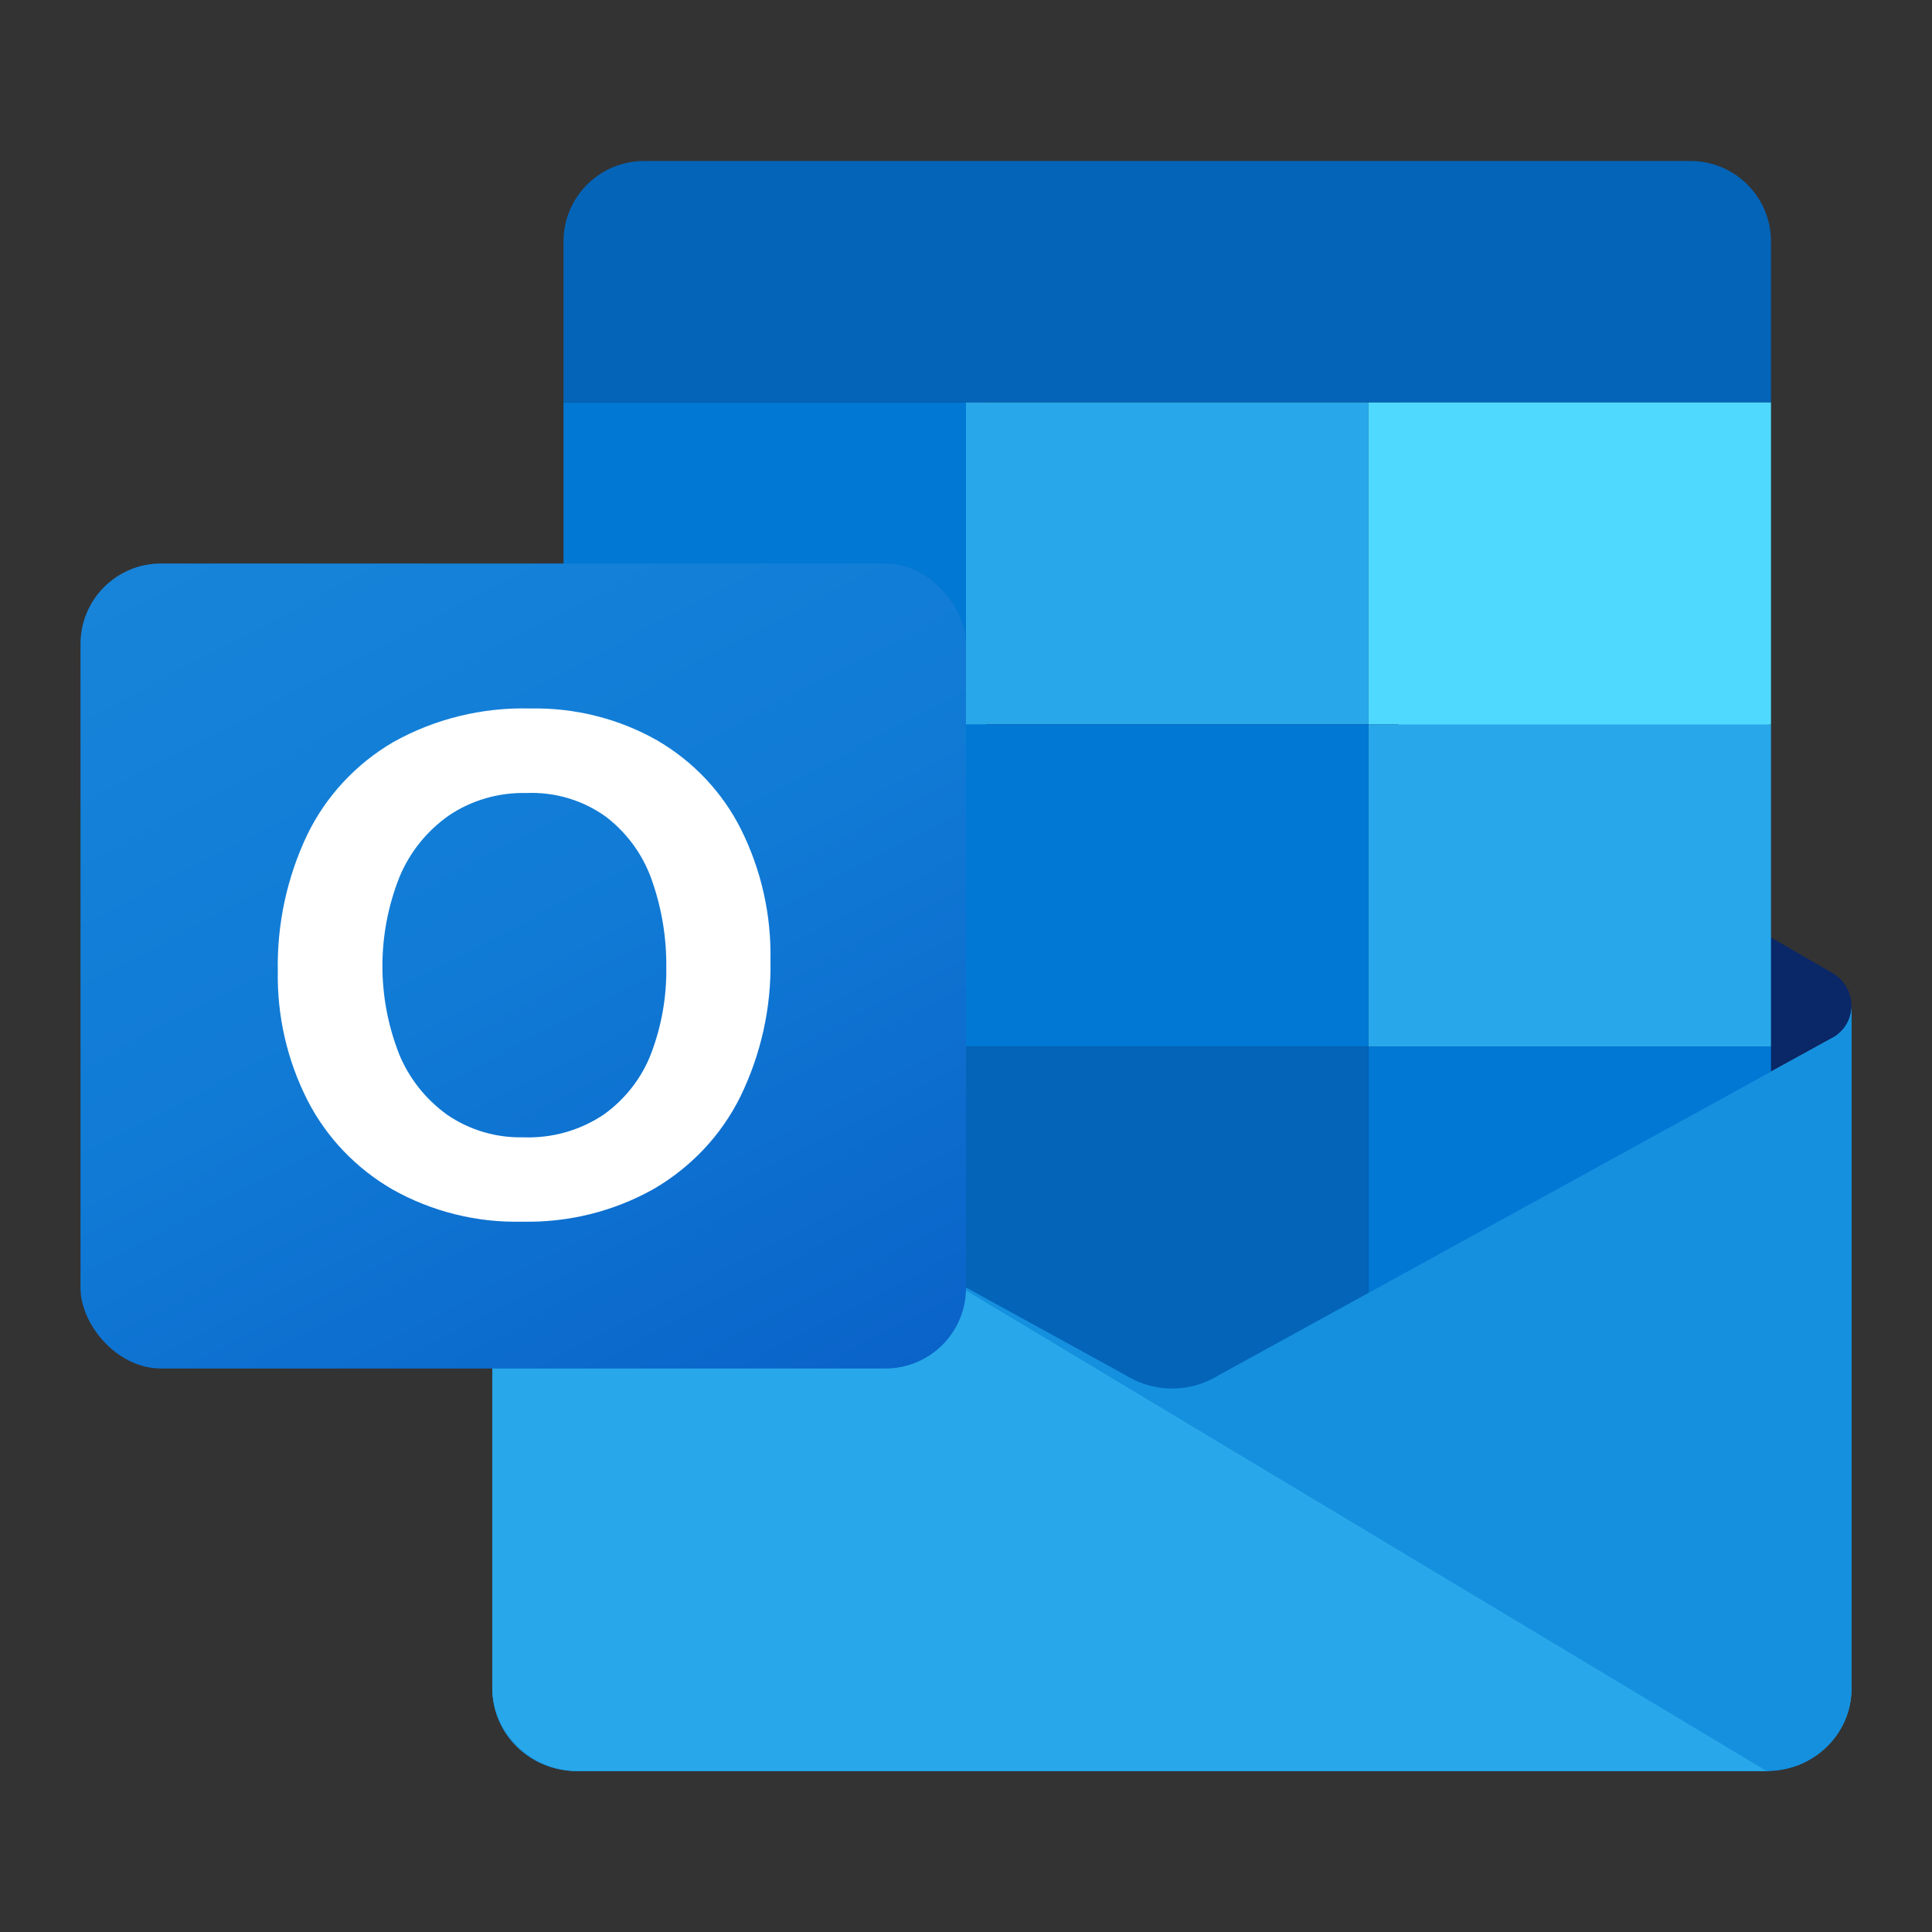 <svg width="24" height="24" viewBox="0 0 24 24" fill="none" xmlns="http://www.w3.org/2000/svg">
<rect x="0" y="0" width="24" height="24" fill="#333333" stroke="none"/>
<path d="M23 12.5C23.001 12.332 22.912 12.175 22.766 12.088H22.763L22.754 12.082L15.131 7.673C15.098 7.651 15.063 7.631 15.028 7.613C14.734 7.465 14.384 7.465 14.09 7.613C14.055 7.631 14.021 7.651 13.988 7.673L6.364 12.082L6.355 12.088C6.122 12.229 6.051 12.528 6.196 12.756C6.238 12.823 6.297 12.879 6.367 12.919L13.99 17.329C14.023 17.351 14.057 17.37 14.092 17.389C14.387 17.537 14.736 17.537 15.031 17.389C15.066 17.37 15.1 17.351 15.133 17.329L22.756 12.919C22.909 12.832 23.002 12.672 23 12.5Z" fill="#0A2767"/>
<path d="M7.14 5H12.256V9.5H7.14V5Z" fill="#0078D4"/>
<path d="M22.766 12.892L22.756 12.896L15.133 17.087C15.099 17.107 15.066 17.125 15.03 17.142C14.901 17.203 14.76 17.237 14.617 17.242L14.2 17.005C14.165 16.987 14.131 16.968 14.098 16.947L6.373 12.638H6.369L6.116 12.5V20.982C6.12 21.548 6.593 22.004 7.172 22H21.961C21.97 22 21.977 21.996 21.986 21.996C22.109 21.988 22.229 21.964 22.345 21.923C22.394 21.902 22.442 21.878 22.488 21.85C22.523 21.831 22.581 21.79 22.581 21.79C22.843 21.6 22.999 21.301 23 20.982V12.5C23 12.662 22.91 12.812 22.766 12.892Z" fill="url(#paint0_linear_1923_226)"/>
<path d="M17.372 5H21.977V9.5H17.372V5Z" fill="#50D9FF"/>
<rect x="7" y="5" width="5" height="4" fill="#0078D4"/>
<path d="M7 3C7 2.448 7.448 2 8 2H21C21.552 2 22 2.448 22 3V5H7V3Z" fill="#0364B8"/>
<rect x="12" y="5" width="5" height="4" fill="#28A8EA"/>
<rect x="12" y="9" width="5" height="4" fill="#0078D4"/>
<rect x="17" y="13" width="5" height="5" fill="#0078D4"/>
<rect x="12" y="13" width="5" height="5" fill="#0364B8"/>
<rect x="17" y="5" width="5" height="4" fill="#50D9FF"/>
<rect x="17" y="9" width="5" height="4" fill="#28A8EA"/>
<path d="M22.766 12.892L22.756 12.897L15.133 17.087C15.099 17.107 15.066 17.126 15.03 17.143C14.734 17.284 14.388 17.284 14.092 17.143C14.057 17.126 14.023 17.107 13.99 17.087L6.366 12.897L6.357 12.892C6.21 12.813 6.118 12.664 6.116 12.5V20.982C6.12 21.548 6.592 22.004 7.171 22C7.171 22 7.171 22 7.171 22H21.945C22.524 22.004 22.996 21.548 23 20.982C23 20.982 23 20.982 23 20.982V12.5C23 12.662 22.91 12.812 22.766 12.892Z" fill="#1490DF"/>
<path d="M7.186 22H21.944L6.116 12.5V20.953C6.116 21.531 6.594 21.999 7.186 22Z" fill="#28A8EA"/>
<rect x="1" y="7" width="11" height="10" rx="1" fill="url(#paint1_linear_1923_226)"/>
<path d="M3.814 10.375C4.046 9.894 4.419 9.491 4.886 9.218C5.403 8.929 5.992 8.785 6.588 8.801C7.14 8.79 7.685 8.926 8.163 9.197C8.613 9.459 8.975 9.843 9.205 10.302C9.457 10.808 9.582 11.364 9.571 11.927C9.583 12.514 9.454 13.097 9.195 13.627C8.959 14.102 8.585 14.5 8.12 14.77C7.624 15.049 7.059 15.189 6.486 15.176C5.922 15.19 5.365 15.051 4.876 14.776C4.423 14.514 4.056 14.13 3.82 13.669C3.567 13.171 3.441 12.62 3.451 12.064C3.44 11.481 3.564 10.904 3.814 10.375ZM4.956 13.09C5.08 13.394 5.289 13.658 5.559 13.851C5.835 14.039 6.164 14.136 6.5 14.128C6.858 14.142 7.211 14.041 7.505 13.842C7.772 13.649 7.976 13.385 8.091 13.081C8.219 12.741 8.282 12.381 8.277 12.019C8.281 11.654 8.222 11.29 8.101 10.944C7.995 10.632 7.798 10.356 7.534 10.151C7.248 9.942 6.896 9.836 6.538 9.851C6.195 9.843 5.858 9.94 5.575 10.131C5.3 10.325 5.087 10.591 4.961 10.898C4.682 11.603 4.68 12.385 4.957 13.091L4.956 13.09Z" fill="white"/>
<defs>
<linearGradient id="paint0_linear_1923_226" x1="14.558" y1="12.5" x2="14.558" y2="22" gradientUnits="userSpaceOnUse">
<stop stop-color="#35B8F1"/>
<stop offset="1" stop-color="#28A8EA"/>
</linearGradient>
<linearGradient id="paint1_linear_1923_226" x1="2.911" y1="6.349" x2="9.112" y2="18.164" gradientUnits="userSpaceOnUse">
<stop stop-color="#1784D9"/>
<stop offset="0.5" stop-color="#107AD5"/>
<stop offset="1" stop-color="#0A63C9"/>
</linearGradient>
</defs>
</svg>
